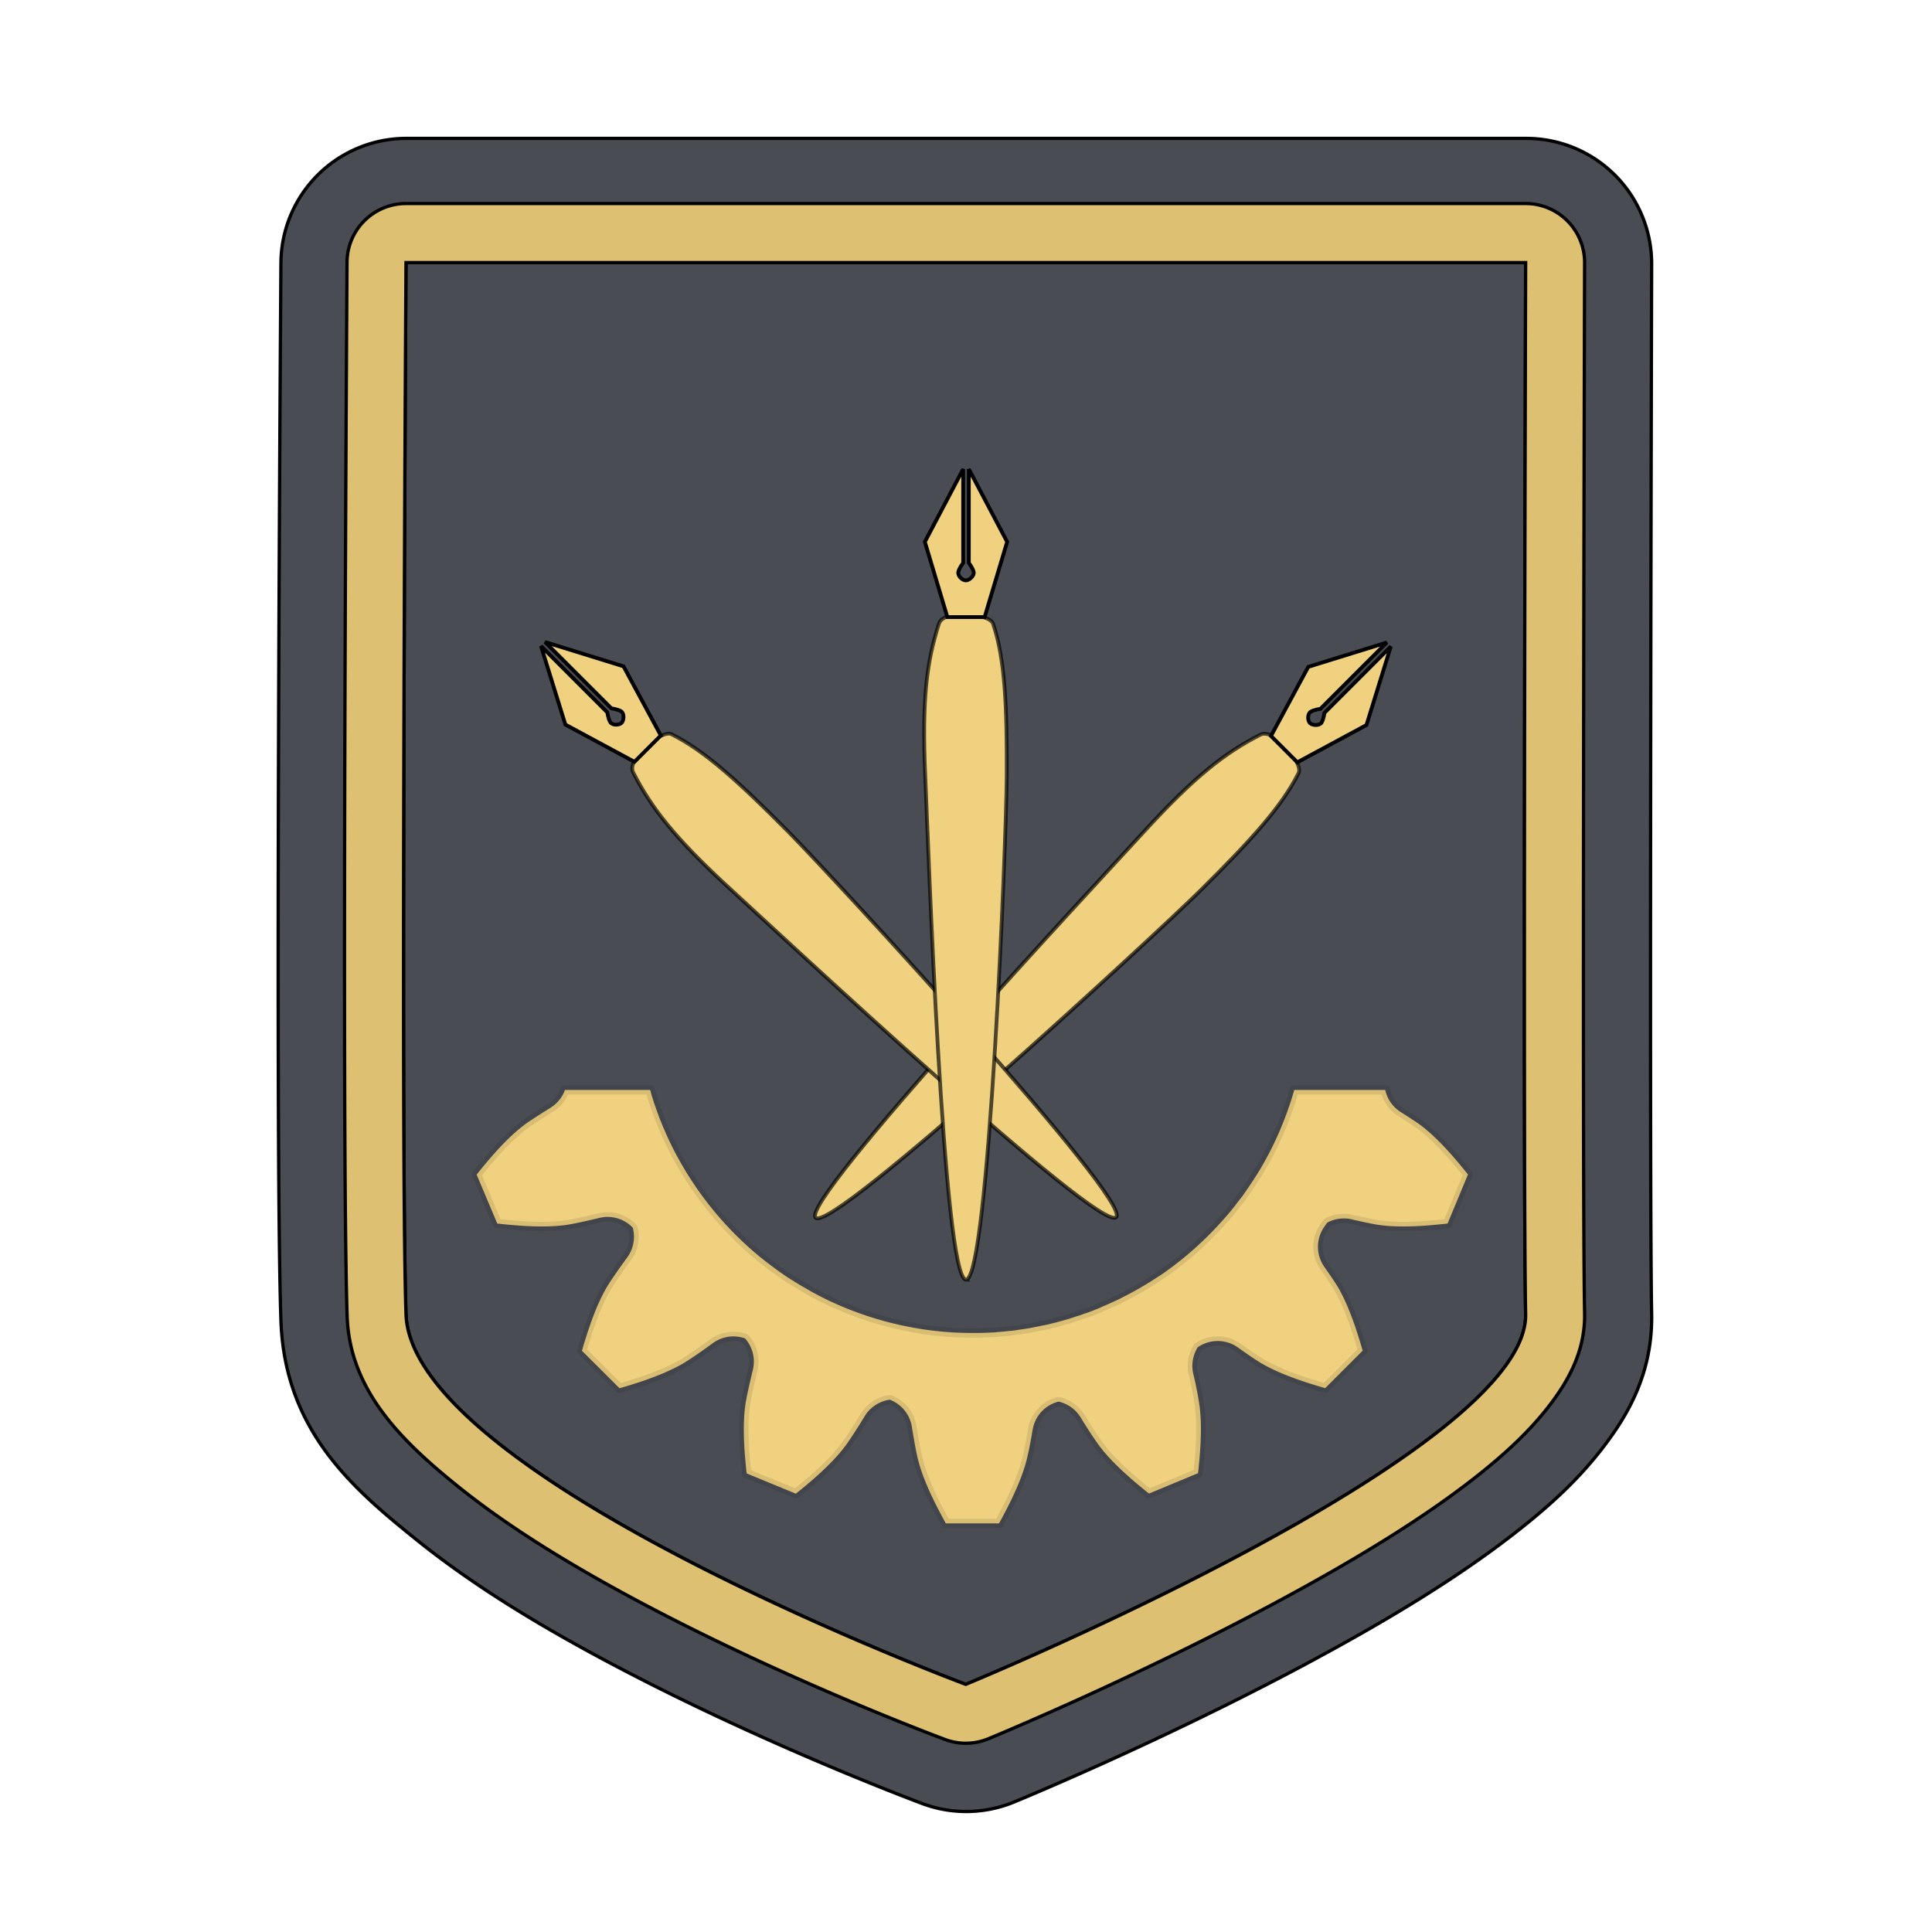 <?xml version="1.0" encoding="UTF-8" standalone="no"?>
<!-- Created with Inkscape (http://www.inkscape.org/) -->

<svg
   xmlns:osb="http://www.openswatchbook.org/uri/2009/osb"
   xmlns:dc="http://purl.org/dc/elements/1.1/"
   xmlns:cc="http://creativecommons.org/ns#"
   xmlns:rdf="http://www.w3.org/1999/02/22-rdf-syntax-ns#"
   xmlns:svg="http://www.w3.org/2000/svg"
   xmlns="http://www.w3.org/2000/svg"
   xmlns:sodipodi="http://sodipodi.sourceforge.net/DTD/sodipodi-0.dtd"
   xmlns:inkscape="http://www.inkscape.org/namespaces/inkscape"
   width="512"
   height="512"
   id="svg2"
   version="1.1"
   inkscape:version="0.48.1 r9760"
   sodipodi:docname="emblem01.svg"
   inkscape:export-filename="/home/mato/DATA/3D/Projects/PMCA/PMCAv0.0.6r5/parts/blend/emblem01.png"
   inkscape:export-xdpi="90"
   inkscape:export-ydpi="90">
  <defs
     id="defs4">
    <linearGradient
       id="linearGradient3840">
      <stop
         style="stop-color:#efd180;stop-opacity:1;"
         offset="0"
         id="stop3842" />
      <stop
         style="stop-color:#efd180;stop-opacity:0;"
         offset="1"
         id="stop3844" />
    </linearGradient>
    <linearGradient
       inkscape:collect="always"
       id="linearGradient3828"
       osb:paint="gradient">
      <stop
         style="stop-color:#efd180;stop-opacity:1;"
         offset="0"
         id="stop3830" />
      <stop
         style="stop-color:#efd180;stop-opacity:0;"
         offset="1"
         id="stop3832" />
    </linearGradient>
  </defs>
  <sodipodi:namedview
     id="base"
     pagecolor="#000000"
     bordercolor="#666666"
     borderopacity="1.0"
     inkscape:pageopacity="0"
     inkscape:pageshadow="2"
     inkscape:zoom="0.92983283"
     inkscape:cx="105.92492"
     inkscape:cy="142.08279"
     inkscape:document-units="px"
     inkscape:current-layer="layer1"
     showgrid="false"
     inkscape:window-width="1920"
     inkscape:window-height="1027"
     inkscape:window-x="0"
     inkscape:window-y="26"
     inkscape:window-maximized="1"
     showguides="true"
     inkscape:guide-bbox="true" />
  <g
     inkscape:label="レイヤー 1"
     inkscape:groupmode="layer"
     id="layer1"
     transform="translate(0,-540.362)">
    <path
       transform="matrix(1.039,0,0,1.039,-9.844,-30.747)"
       sodipodi:type="inkscape:offset"
       inkscape:radius="31.979637"
       inkscape:original="M 113.09375 616.9375 C 113.09375 616.9375 111.67933 843.61864 113.09375 885.34375 C 114.50816 927.06886 255.9375 979.75 255.9375 979.75 C 255.9375 979.75 399.48846 920.70401 398.78125 885.34375 C 398.07406 849.98349 398.78125 616.9375 398.78125 616.9375 L 113.09375 616.9375 z "
       style="fill:#4a4c54;stroke:#000000;stroke-width:0.837px;stroke-linecap:butt;stroke-linejoin:miter;stroke-opacity:1;fill-opacity:1"
       id="path4342-1"
       d="M 113.094,584.969 A 31.983,31.983 0 0 0 81.125,616.75 c 0,0 -1.572,223.321 0,269.688 0.957,28.239 18.559,43.086 34.875,56.188 16.316,13.101 35.5,24.219 54.344,33.969 37.688,19.5 74.438,33.125 74.438,33.125 a 31.983,31.983 0 0 0 23.312,-0.406 c 0,0 37.004,-15.155 74.625,-35.312 18.811,-10.079 37.845,-21.283 53.812,-33.844 7.984,-6.28 15.267,-12.824 21.625,-21.062 6.358,-8.239 12.9,-19.054 12.594,-34.375 -0.642,-32.126 0,-267.688 0,-267.688 a 31.983,31.983 0 0 0 -31.969,-32.062 l -285.688,0 z" />
    <path
       style="fill:#efd180;fill-opacity:1;fill-rule:nonzero;stroke:#000000;stroke-width:2.469;stroke-linejoin:round;stroke-miterlimit:4;stroke-opacity:0.098;stroke-dasharray:none;stroke-dashoffset:0"
       d="M 149.719 288.844 A 9.245 9.245 0 0 1 145.906 293.562 C 142.986 295.364 140.31 297.096 138.938 298.125 C 134.116 301.739 129.346 307.481 126.312 311.281 L 131.781 324.25 C 136.602 324.787 144.031 325.48 150 324.625 C 151.959 324.345 155.252 323.622 158.875 322.75 A 9.245 9.245 0 0 1 167.688 325.344 A 9.245 9.245 0 0 1 166.25 333.188 C 163.919 336.383 161.845 339.364 160.875 341 C 157.796 346.196 155.569 353.31 154.219 357.969 L 164.188 367.906 C 168.846 366.556 175.96 364.329 181.156 361.25 C 182.851 360.246 185.807 358.214 188.969 355.906 A 9.245 9.245 0 0 1 197.438 354.688 A 9.245 9.245 0 0 1 199.531 362.969 C 198.6 366.813 197.801 370.398 197.531 372.281 C 196.675 378.26 197.34 385.648 197.875 390.469 L 210.906 395.844 C 214.694 392.813 220.378 388.051 224 383.219 C 225.181 381.642 227.149 378.592 229.188 375.25 A 9.245 9.245 0 0 1 235.812 370.938 A 9.245 9.245 0 0 1 241.656 378.125 C 242.237 381.805 242.853 385.114 243.344 387.031 C 244.839 392.873 248.315 399.47 250.656 403.719 L 264.75 403.719 C 267.085 399.467 270.535 392.88 272.031 387.031 C 272.504 385.183 273.129 382.172 273.656 378.906 A 9.245 9.245 0 0 1 280.531 371.438 A 9.245 9.245 0 0 1 286.375 375.625 C 288.32 378.803 290.188 381.635 291.375 383.219 C 294.992 388.044 300.711 392.783 304.5 395.812 L 317.5 390.406 C 318.03 385.584 318.699 378.195 317.844 372.219 C 317.573 370.33 317.012 367.344 316.25 364.125 A 9.245 9.245 0 0 1 317.438 357 C 317.561 356.924 317.689 356.858 317.812 356.781 A 9.245 9.245 0 0 1 328.062 357.094 C 330.557 358.878 332.897 360.467 334.219 361.25 C 339.394 364.316 346.517 366.531 351.188 367.875 L 361.125 357.938 C 359.772 353.281 357.575 346.189 354.5 341 C 353.899 339.986 352.531 337.962 350.969 335.75 A 9.245 9.245 0 0 1 350.875 325.219 C 351.146 324.824 351.422 324.429 351.688 324.031 A 9.245 9.245 0 0 1 358.156 323.125 C 361.143 323.819 363.916 324.407 365.438 324.625 C 371.392 325.477 378.796 324.796 383.625 324.25 L 389.031 311.25 C 385.999 307.466 381.264 301.774 376.438 298.156 C 375.494 297.449 373.415 296.102 371.125 294.656 A 9.245 9.245 0 0 1 367.125 288.938 C 367.133 288.906 367.149 288.876 367.156 288.844 L 343 288.844 C 340.886 296.196 337.879 303.257 333.969 309.844 C 333.242 311.068 332.442 312.279 331.656 313.469 C 331.116 314.287 330.568 315.105 330 315.906 C 329.742 316.27 329.514 316.64 329.25 317 C 329.134 317.158 328.992 317.311 328.875 317.469 C 328.757 317.627 328.619 317.78 328.5 317.938 C 327.736 318.946 326.993 319.932 326.188 320.906 C 325.281 322.003 324.332 323.073 323.375 324.125 C 318.635 329.336 313.314 334.03 307.469 338 C 307.415 338.036 307.335 338.058 307.281 338.094 C 304.918 339.691 302.454 341.162 299.938 342.531 C 299.244 342.906 298.551 343.267 297.844 343.625 C 297.269 343.918 296.707 344.219 296.125 344.5 C 296.004 344.558 295.871 344.599 295.75 344.656 C 294.574 345.217 293.391 345.74 292.188 346.25 C 292.008 346.326 291.836 346.425 291.656 346.5 C 291.169 346.703 290.71 346.9 290.219 347.094 C 289.998 347.181 289.752 347.29 289.531 347.375 C 289.08 347.549 288.643 347.708 288.188 347.875 C 287.933 347.968 287.661 348.034 287.406 348.125 C 286.976 348.278 286.558 348.447 286.125 348.594 C 285.848 348.687 285.558 348.753 285.281 348.844 C 284.869 348.979 284.477 349.121 284.062 349.25 C 283.754 349.346 283.434 349.47 283.125 349.562 C 282.739 349.678 282.357 349.764 281.969 349.875 C 281.638 349.969 281.3 350.066 280.969 350.156 C 280.594 350.258 280.22 350.372 279.844 350.469 C 279.501 350.557 279.156 350.634 278.812 350.719 C 278.446 350.809 278.087 350.915 277.719 351 C 277.364 351.082 276.98 351.141 276.625 351.219 C 276.549 351.235 276.483 351.234 276.406 351.25 C 275.761 351.389 275.115 351.532 274.469 351.656 C 273.745 351.796 273.037 351.942 272.312 352.062 C 271.588 352.183 270.85 352.273 270.125 352.375 C 269.74 352.429 269.355 352.513 268.969 352.562 C 268.635 352.605 268.303 352.649 267.969 352.688 C 267.804 352.707 267.634 352.7 267.469 352.719 C 266.484 352.827 265.484 352.925 264.5 353 C 264.2 353.023 263.894 353.074 263.594 353.094 C 263.141 353.124 262.705 353.133 262.25 353.156 C 261.983 353.17 261.705 353.176 261.438 353.188 C 260.714 353.217 260.003 353.238 259.281 353.25 C 258.756 353.259 258.212 353.251 257.688 353.25 C 257.488 353.25 257.293 353.251 257.094 353.25 C 255.652 353.238 254.247 353.207 252.812 353.125 C 241.339 352.471 230.104 349.594 219.812 344.75 C 218.526 344.144 217.288 343.51 216.031 342.844 C 215.12 342.361 214.238 341.827 213.344 341.312 C 212.858 341.033 212.356 340.758 211.875 340.469 C 211.539 340.265 211.208 340.052 210.875 339.844 C 210.041 339.328 209.192 338.825 208.375 338.281 C 207.991 338.024 207.63 337.763 207.25 337.5 C 206.36 336.883 205.491 336.242 204.625 335.594 C 203.485 334.741 202.347 333.874 201.25 332.969 C 192.472 325.724 185.104 316.812 179.625 306.75 C 179.606 306.715 179.581 306.691 179.562 306.656 C 178.898 305.432 178.264 304.195 177.656 302.938 C 177.121 301.83 176.615 300.695 176.125 299.562 C 175.971 299.207 175.805 298.858 175.656 298.5 C 175.451 298.004 175.258 297.497 175.062 297 C 174.979 296.789 174.863 296.556 174.781 296.344 C 174.689 296.104 174.621 295.865 174.531 295.625 C 174.364 295.18 174.192 294.729 174.031 294.281 C 173.869 293.826 173.717 293.394 173.562 292.938 C 173.466 292.653 173.344 292.348 173.25 292.062 C 173.203 291.92 173.171 291.768 173.125 291.625 C 172.941 291.054 172.767 290.482 172.594 289.906 C 172.486 289.547 172.414 289.202 172.312 288.844 L 149.719 288.844 z "
       id="path4415"
       transform="translate(0,540.362)" />
    <path
       style="fill:none;stroke:#000000;stroke-width:0.869px;stroke-linecap:butt;stroke-linejoin:miter;stroke-opacity:1"
       d="m 107.595,609.966 296.715,0 c 0,0 -0.734,241.999 0,278.721 0.734,36.722 -148.357,98.048 -148.357,98.048 0,0 -146.888,-54.716 -148.357,-98.048 -1.469,-43.332 0,-278.721 0,-278.721 z"
       id="path4315"
       inkscape:connector-curvature="0"
       sodipodi:nodetypes="ccscsc" />
    <path
       style="fill:#ddc072;fill-opacity:1;stroke:#000000;stroke-width:0.869px;stroke-linecap:butt;stroke-linejoin:miter;stroke-opacity:1"
       d="M 107.594 53.938 A 15.631 15.631 0 0 0 91.969 69.5 C 91.969 69.5 90.454 303.243 92 348.844 C 92.662 368.38 106.252 381.781 121.625 394.125 C 136.998 406.469 156.179 417.681 175.156 427.5 C 213.112 447.139 250.5 461 250.5 461 A 15.631 15.631 0 0 0 261.875 460.812 C 261.875 460.812 299.713 445.272 337.781 424.875 C 356.816 414.676 375.946 403.353 391.094 391.438 C 398.668 385.48 405.272 379.4 410.5 372.625 C 415.728 365.85 420.136 357.918 419.938 348 C 419.235 312.859 419.938 69.625 419.938 69.625 A 15.631 15.631 0 0 0 404.281 53.938 L 107.594 53.938 z M 107.594 69.594 L 404.312 69.594 C 404.312 69.594 403.578 311.59 404.312 348.312 C 405.047 385.035 255.938 446.375 255.938 446.375 C 255.938 446.375 109.063 391.645 107.594 348.312 C 106.125 304.98 107.594 69.594 107.594 69.594 z "
       transform="translate(0,540.362)"
       id="path4342" />
    <path
       style="fill:#efd180;fill-opacity:1;fill-rule:nonzero;stroke:#000000;stroke-width:2.469;stroke-linejoin:round;stroke-miterlimit:4;stroke-opacity:0.098;stroke-dasharray:none;stroke-dashoffset:0"
       d="m -225.103,728.819 c -2.341,4.248 -5.82,10.85 -7.315,16.692 -0.301,1.175 -0.681,3.138 -1.064,5.287 a 9.245,9.245 0 0 1 -3.824,5.952 c -0.737,0.138 -1.494,0.28 -2.228,0.432 a 9.245,9.245 0 0 1 -9.609,-4.023 c -0.982,-1.517 -1.877,-2.801 -2.594,-3.757 -3.621,-4.831 -9.35,-9.6 -13.134,-12.635 l -13.001,5.353 c -0.537,4.821 -1.22,12.252 -0.366,18.221 0.172,1.201 0.562,3.155 1.031,5.287 a 9.245,9.245 0 0 1 -3.724,9.543 c -0.569,0.4 -1.134,0.786 -1.696,1.197 a 9.245,9.245 0 0 1 -6.717,-1.563 c -2.075,-1.465 -4.061,-2.765 -5.287,-3.491 -5.182,-3.07 -12.257,-5.296 -16.924,-6.65 l -9.975,9.975 c 1.354,4.668 3.58,11.742 6.65,16.924 0.758,1.28 2.35,3.593 4.156,6.118 a 9.245,9.245 0 0 1 1.663,6.351 c -0.266,0.398 -0.537,0.795 -0.798,1.197 a 9.245,9.245 0 0 1 -9.742,3.957 c -2.478,-0.56 -4.841,-0.995 -6.251,-1.197 -5.963,-0.854 -13.324,-0.203 -18.155,0.333 l -5.42,13.034 c 3.037,3.794 7.815,9.488 12.635,13.101 1.19,0.892 3.55,2.415 6.185,4.057 a 9.245,9.245 0 0 1 4.223,9.343 c -0.034,0.209 -0.067,0.423 -0.1,0.632 a 9.245,9.245 0 0 1 -6.018,3.691 c -3.387,0.547 -6.484,1.137 -8.146,1.563 -5.838,1.494 -12.468,4.965 -16.725,7.315 l 0.067,14.065 c 4.248,2.341 10.85,5.82 16.692,7.315 1.917,0.491 5.231,1.115 8.911,1.696 a 9.245,9.245 0 0 1 6.118,3.824 9.245,9.245 0 0 1 -4.289,9.244 c -2.92,1.802 -5.577,3.526 -6.949,4.555 -4.822,3.614 -9.602,9.367 -12.635,13.167 l 5.453,12.968 c 4.821,0.537 12.252,1.22 18.221,0.366 1.959,-0.28 5.255,-0.99 8.878,-1.862 a 9.245,9.245 0 0 1 8.811,2.594 9.245,9.245 0 0 1 -1.43,7.847 c -2.331,3.195 -4.417,6.177 -5.387,7.814 -3.079,5.196 -5.3,12.299 -6.65,16.958 l 9.975,9.942 c 4.659,-1.35 11.762,-3.571 16.958,-6.65 1.695,-1.004 4.652,-3.046 7.814,-5.353 a 9.245,9.245 0 0 1 8.479,-1.23 9.245,9.245 0 0 1 2.095,8.279 c -0.931,3.844 -1.725,7.427 -1.995,9.31 -0.856,5.978 -0.203,13.367 0.333,18.188 l 13.034,5.387 c 3.787,-3.03 9.478,-7.802 13.101,-12.635 1.181,-1.576 3.148,-4.605 5.187,-7.947 a 9.245,9.245 0 0 1 6.617,-4.323 9.245,9.245 0 0 1 5.852,7.182 c 0.581,3.68 1.205,6.994 1.696,8.911 1.495,5.842 4.974,12.443 7.315,16.692 l 14.065,0 c 2.335,-4.252 5.785,-10.843 7.282,-16.692 0.473,-1.849 1.102,-4.847 1.629,-8.113 a 9.245,9.245 0 0 1 6.883,-7.481 9.245,9.245 0 0 1 5.852,4.19 c 1.945,3.178 3.801,5.997 4.988,7.581 3.617,4.825 9.345,9.573 13.134,12.602 l 13.001,-5.387 c 0.53,-4.822 1.188,-12.212 0.333,-18.188 -0.27,-1.889 -0.834,-4.894 -1.596,-8.113 a 9.245,9.245 0 0 1 1.197,-7.116 c 0.123,-0.076 0.243,-0.156 0.366,-0.233 a 9.245,9.245 0 0 1 10.274,0.333 c 2.494,1.784 4.829,3.373 6.151,4.156 5.175,3.066 12.287,5.273 16.958,6.617 l 9.942,-9.942 c -1.353,-4.656 -3.542,-11.735 -6.617,-16.924 -0.601,-1.014 -1.996,-3.041 -3.558,-5.254 a 9.245,9.245 0 0 1 -0.067,-10.54 c 0.271,-0.395 0.532,-0.799 0.798,-1.197 a 9.245,9.245 0 0 1 6.484,-0.898 c 2.987,0.694 5.761,1.278 7.282,1.496 5.954,0.852 13.359,0.18 18.188,-0.366 l 5.387,-13.001 c -3.032,-3.784 -7.775,-9.483 -12.602,-13.101 -0.944,-0.707 -2.997,-2.045 -5.287,-3.491 a 9.245,9.245 0 0 1 -4.023,-5.719 c 0.164,-0.673 0.314,-1.353 0.466,-2.028 a 9.245,9.245 0 0 1 7.382,-7.082 c 2.235,-0.398 4.23,-0.76 5.287,-1.031 5.845,-1.496 12.465,-4.972 16.725,-7.315 l -0.067,-14.032 c -4.241,-2.346 -10.849,-5.853 -16.692,-7.348 -1.059,-0.271 -2.564,-0.59 -4.422,-0.931 a 9.245,9.245 0 0 1 -7.415,-7.348 c -0.148,-0.777 -0.301,-1.553 -0.466,-2.328 a 9.245,9.245 0 0 1 4.023,-5.719 c 1.913,-1.224 3.616,-2.305 4.489,-2.959 4.828,-3.619 9.596,-9.372 12.635,-13.167 l -5.42,-12.934 c -4.816,-0.545 -12.284,-1.254 -18.254,-0.399 -1.082,0.155 -2.575,0.435 -4.422,0.831 a 9.245,9.245 0 0 1 -8.013,-2.095 c -0.261,-0.408 -0.531,-0.825 -0.798,-1.23 a 9.245,9.245 0 0 1 0.1,-10.308 c 0.883,-1.288 1.625,-2.517 2.261,-3.591 3.07,-5.182 5.296,-12.257 6.65,-16.924 l -9.975,-9.975 c -4.67,1.344 -11.783,3.551 -16.958,6.617 -1.008,0.597 -2.218,1.343 -3.558,2.261 a 9.245,9.245 0 0 1 -10.175,0.166 9.245,9.245 0 0 1 -0.133,-0.067 9.245,9.245 0 0 1 -3.225,-9.111 c 0.323,-1.528 0.555,-2.954 0.732,-4.19 0.854,-5.963 0.203,-13.357 -0.333,-18.188 l -13.034,-5.387 c -3.801,3.029 -9.526,7.789 -13.134,12.602 -0.703,0.937 -1.541,2.097 -2.427,3.458 a 9.245,9.245 0 0 1 -9.476,4.023 c -0.525,-0.101 -1.07,-0.173 -1.596,-0.266 a 9.245,9.245 0 0 1 -4.888,-6.584 c -0.326,-1.777 -0.668,-3.298 -0.964,-4.456 -1.496,-5.848 -4.947,-12.439 -7.282,-16.692 l -14.065,-0.033 z m 5.453,50.54 c 2.167,-0.035 4.332,0.01 6.484,0.133 1.434,0.082 2.865,0.182 4.289,0.333 8.546,0.905 16.89,3.056 24.771,6.318 1.313,0.544 2.604,1.123 3.89,1.729 1.107,0.521 2.206,1.063 3.292,1.629 0.176,0.092 0.357,0.173 0.532,0.266 0.066,0.035 0.134,0.065 0.2,0.1 0.473,0.252 0.928,0.537 1.397,0.798 0.903,0.507 1.81,1.026 2.693,1.563 1.221,0.743 2.443,1.496 3.624,2.294 12.997,8.786 23.55,20.918 30.424,35.145 0.625,1.293 1.233,2.596 1.796,3.924 0.281,0.664 0.532,1.357 0.798,2.028 0.084,0.213 0.184,0.419 0.266,0.632 0.179,0.462 0.361,0.931 0.532,1.397 0.089,0.244 0.179,0.488 0.266,0.732 0.155,0.435 0.284,0.859 0.432,1.297 0.097,0.286 0.205,0.578 0.299,0.865 0.133,0.404 0.272,0.824 0.399,1.23 0.094,0.301 0.176,0.597 0.266,0.898 0.12,0.398 0.218,0.797 0.333,1.197 0.187,0.657 0.393,1.298 0.565,1.962 0.012,0.044 0.022,0.088 0.033,0.133 0.011,0.044 0.022,0.089 0.033,0.133 0.171,0.664 0.31,1.325 0.466,1.995 0.083,0.357 0.188,0.707 0.266,1.064 0.08,0.363 0.158,0.732 0.233,1.097 0.073,0.355 0.131,0.709 0.2,1.064 0.072,0.373 0.132,0.756 0.2,1.131 0.131,0.728 0.253,1.461 0.366,2.195 0.113,0.734 0.205,1.455 0.299,2.195 0.043,0.335 0.094,0.663 0.133,0.998 0.048,0.409 0.091,0.819 0.133,1.23 0.032,0.318 0.071,0.646 0.1,0.964 0.038,0.423 0.067,0.838 0.1,1.264 0.023,0.301 0.047,0.597 0.067,0.898 0.03,0.454 0.076,0.908 0.1,1.363 0.013,0.267 0.022,0.531 0.033,0.798 0.021,0.494 0.021,1.001 0.033,1.496 0.005,0.23 -0.004,0.469 0,0.698 0.009,0.526 0.033,1.034 0.033,1.563 -3.5e-4,0.2 0.002,0.399 0,0.599 -8.1e-4,0.122 10e-4,0.244 0,0.366 -0.2,15.728 -4.6,31.056 -12.535,44.422 -0.727,1.225 -1.508,2.434 -2.294,3.624 -0.54,0.818 -1.095,1.626 -1.663,2.427 -0.258,0.364 -0.501,0.737 -0.765,1.097 -0.116,0.158 -0.248,0.308 -0.366,0.466 -0.118,0.158 -0.247,0.308 -0.366,0.466 -0.764,1.009 -1.522,1.985 -2.328,2.959 -0.906,1.097 -1.836,2.174 -2.793,3.225 -4.74,5.211 -10.082,9.895 -15.927,13.865 -0.054,0.036 -0.113,0.064 -0.166,0.1 -2.363,1.598 -4.832,3.087 -7.348,4.456 -0.694,0.375 -1.388,0.739 -2.095,1.097 -0.575,0.293 -1.147,0.584 -1.729,0.865 -0.121,0.058 -0.245,0.109 -0.366,0.166 -1.176,0.561 -2.354,1.086 -3.558,1.596 -0.179,0.076 -0.352,0.158 -0.532,0.233 -0.487,0.203 -0.972,0.404 -1.463,0.599 -0.221,0.087 -0.444,0.181 -0.665,0.266 -0.452,0.174 -0.908,0.332 -1.363,0.499 -0.255,0.093 -0.51,0.175 -0.765,0.266 -0.43,0.153 -0.864,0.319 -1.297,0.466 -0.277,0.094 -0.554,0.175 -0.831,0.266 -0.412,0.135 -0.816,0.27 -1.23,0.399 -0.308,0.096 -0.622,0.207 -0.931,0.299 -0.386,0.116 -0.776,0.222 -1.164,0.333 -0.331,0.094 -0.666,0.176 -0.998,0.266 -0.374,0.102 -0.754,0.202 -1.131,0.299 -0.343,0.089 -0.687,0.182 -1.031,0.266 -0.366,0.09 -0.729,0.181 -1.097,0.266 -0.354,0.082 -0.709,0.155 -1.064,0.233 -0.076,0.017 -0.156,0.017 -0.233,0.033 -0.645,0.139 -1.282,0.275 -1.929,0.399 -0.723,0.139 -1.437,0.278 -2.161,0.399 -0.724,0.121 -1.47,0.23 -2.195,0.333 -0.385,0.054 -0.777,0.117 -1.164,0.166 -0.334,0.043 -0.663,0.094 -0.998,0.133 -0.165,0.019 -0.333,0.015 -0.499,0.033 -0.985,0.108 -1.975,0.224 -2.959,0.299 -0.3,0.023 -0.597,0.047 -0.898,0.067 -0.453,0.03 -0.908,0.043 -1.363,0.067 -0.267,0.013 -0.531,0.022 -0.798,0.033 -0.723,0.03 -1.439,0.055 -2.161,0.067 -0.525,0.009 -1.071,7.8e-4 -1.596,0 -0.199,0 -0.399,10e-4 -0.599,0 -1.442,-0.012 -2.855,-0.051 -4.289,-0.133 -11.474,-0.654 -22.693,-3.535 -32.984,-8.379 -1.286,-0.606 -2.534,-1.229 -3.791,-1.895 -0.911,-0.483 -1.799,-1.015 -2.693,-1.53 -0.486,-0.28 -0.982,-0.542 -1.463,-0.831 -0.336,-0.204 -0.664,-0.424 -0.998,-0.632 -0.834,-0.516 -1.676,-1.019 -2.494,-1.563 -0.384,-0.257 -0.751,-0.535 -1.131,-0.798 -0.89,-0.617 -1.76,-1.247 -2.627,-1.895 -1.14,-0.853 -2.261,-1.721 -3.358,-2.627 -8.778,-7.245 -16.167,-16.139 -21.646,-26.201 -0.019,-0.035 -0.048,-0.065 -0.067,-0.1 -0.664,-1.224 -1.288,-2.466 -1.895,-3.724 -0.535,-1.107 -1.04,-2.259 -1.53,-3.392 -0.154,-0.355 -0.316,-0.706 -0.466,-1.064 -0.205,-0.496 -0.403,-0.999 -0.599,-1.496 -0.084,-0.211 -0.184,-0.42 -0.266,-0.632 -0.092,-0.24 -0.176,-0.491 -0.266,-0.732 -0.167,-0.445 -0.338,-0.882 -0.499,-1.33 -0.163,-0.455 -0.311,-0.907 -0.466,-1.363 -0.097,-0.285 -0.205,-0.579 -0.299,-0.865 -0.047,-0.143 -0.087,-0.289 -0.133,-0.432 -0.184,-0.571 -0.359,-1.153 -0.532,-1.729 -0.117,-0.391 -0.221,-0.772 -0.333,-1.164 -0.149,-0.522 -0.293,-1.037 -0.432,-1.563 -0.138,-0.522 -0.271,-1.04 -0.399,-1.563 -0.092,-0.377 -0.179,-0.753 -0.266,-1.131 -0.08,-0.346 -0.157,-0.684 -0.233,-1.031 -0.158,-0.722 -0.326,-1.471 -0.466,-2.195 -0.071,-0.367 -0.134,-0.73 -0.2,-1.097 -0.131,-0.728 -0.253,-1.461 -0.366,-2.195 -0.113,-0.734 -0.205,-1.455 -0.299,-2.195 -0.044,-0.343 -0.093,-0.687 -0.133,-1.031 -0.032,-0.279 -0.07,-0.552 -0.1,-0.831 -0.02,-0.188 -0.048,-0.377 -0.067,-0.565 -0.069,-0.691 -0.114,-1.371 -0.166,-2.062 -0.022,-0.291 -0.047,-0.573 -0.067,-0.865 -0.001,-0.022 10e-4,-0.045 0,-0.067 -0.092,-1.426 -0.143,-2.867 -0.166,-4.289 -0.266,-16.609 4.174,-32.9 12.535,-46.982 0.727,-1.225 1.475,-2.401 2.261,-3.591 0.786,-1.19 1.617,-2.371 2.461,-3.525 0.136,-0.186 0.262,-0.381 0.399,-0.565 0.294,-0.393 0.597,-0.776 0.898,-1.164 0.571,-0.737 1.135,-1.476 1.729,-2.195 0.771,-0.934 1.553,-1.859 2.361,-2.76 0.125,-0.14 0.273,-0.26 0.399,-0.399 0.058,-0.064 0.108,-0.135 0.166,-0.2 6.67,-7.302 14.556,-13.494 23.308,-18.254 0.035,-0.019 0.065,-0.048 0.1,-0.067 1.224,-0.664 2.466,-1.288 3.724,-1.895 1.294,-0.624 2.596,-1.2 3.924,-1.762 0.178,-0.076 0.353,-0.158 0.532,-0.233 0.353,-0.146 0.71,-0.291 1.064,-0.432 0.18,-0.072 0.352,-0.162 0.532,-0.233 0.628,-0.246 1.265,-0.467 1.895,-0.698 0.68,-0.249 1.374,-0.498 2.062,-0.732 0.29,-0.098 0.573,-0.204 0.865,-0.299 0.401,-0.131 0.795,-0.24 1.197,-0.366 0.31,-0.097 0.619,-0.206 0.931,-0.299 0.253,-0.076 0.512,-0.126 0.765,-0.2 0.43,-0.125 0.865,-0.248 1.297,-0.366 0.122,-0.033 0.244,-0.067 0.366,-0.1 0.386,-0.104 0.776,-0.201 1.164,-0.299 0.389,-0.099 0.775,-0.206 1.164,-0.299 0.496,-0.119 0.997,-0.222 1.496,-0.333 0.44,-0.098 0.89,-0.209 1.33,-0.299 0.367,-0.075 0.728,-0.162 1.097,-0.233 0.144,-0.028 0.288,-0.039 0.432,-0.067 0.575,-0.107 1.15,-0.203 1.729,-0.299 0.368,-0.061 0.729,-0.143 1.097,-0.2 0.132,-0.02 0.267,-0.047 0.399,-0.067 0.603,-0.09 1.222,-0.155 1.829,-0.233 0.343,-0.044 0.687,-0.093 1.031,-0.133 0.402,-0.046 0.795,-0.092 1.197,-0.133 0.078,-0.008 0.154,-0.025 0.233,-0.033 0.601,-0.06 1.195,-0.086 1.796,-0.133 0.068,-0.005 0.132,-0.028 0.2,-0.033 0.641,-0.049 1.288,-0.065 1.929,-0.1 0.389,-0.021 0.774,-0.05 1.164,-0.067 0.723,-0.03 1.439,-0.055 2.161,-0.067 z"
       id="path4369-3"
       inkscape:connector-curvature="0" />
    <path
       style="fill:#efd180;fill-opacity:1;stroke:#000000;stroke-width:1px;stroke-linecap:butt;stroke-linejoin:miter;stroke-opacity:0.673"
       d="m 216.144,863.064 c -4.288,-4.288 75.697,-89.934 86.695,-101.968 13.79,-15.089 21.801,-21.233 31.17,-26.04 3.676,-1.886 11.429,7.551 10.144,10.144 -4.367,8.81 -12.644,17.885 -25.868,30.997 -11.636,11.538 -97.853,91.155 -102.14,86.868 z"
       id="path4419-1"
       inkscape:connector-curvature="0"
       sodipodi:nodetypes="zssssz"
       inkscape:transform-center-x="-24.225699"
       inkscape:transform-center-y="-24.15135" />
    <path
       style="fill:#efd180;fill-opacity:1;stroke:#000000;stroke-width:1px;stroke-linecap:butt;stroke-linejoin:miter;stroke-opacity:1"
       d="m 368.578,711.691 -17.589,17.589 c 0,0 -0.218,1.718 -0.773,2.585 -0.556,0.868 -2.377,0.78 -3.049,0.133 -0.672,-0.648 -0.72,-2.432 0.177,-3.005 0.896,-0.573 2.585,-0.773 2.585,-0.773 l 17.589,-17.589 -20.815,6.452 -9.877,18.318 6.983,6.983 18.318,-9.877 z"
       id="path4428-9"
       inkscape:connector-curvature="0"
       sodipodi:nodetypes="ccscsccccccc"
       inkscape:transform-center-x="-96.790774"
       inkscape:transform-center-y="-96.66422" />
    <path
       style="fill:#efd180;fill-opacity:1;stroke:#000000;stroke-width:1px;stroke-linecap:butt;stroke-linejoin:miter;stroke-opacity:0.673"
       d="m 295.803,862.937 c -4.288,4.288 -89.934,-75.697 -101.968,-86.695 -15.089,-13.79 -21.233,-21.801 -26.04,-31.17 -1.886,-3.676 7.551,-11.429 10.144,-10.144 8.81,4.367 17.885,12.644 30.997,25.868 11.538,11.636 91.155,97.853 86.868,102.14 z"
       id="path4419-1-2"
       inkscape:connector-curvature="0"
       sodipodi:nodetypes="zssssz"
       inkscape:transform-center-x="24.151346"
       inkscape:transform-center-y="-24.225695" />
    <path
       style="fill:#efd180;fill-opacity:1;stroke:#000000;stroke-width:1px;stroke-linecap:butt;stroke-linejoin:miter;stroke-opacity:1"
       d="m 144.43,710.504 17.589,17.589 c 0,0 1.718,0.218 2.585,0.773 0.868,0.556 0.78,2.377 0.133,3.049 -0.648,0.672 -2.432,0.72 -3.005,-0.177 -0.573,-0.896 -0.773,-2.585 -0.773,-2.585 l -17.589,-17.589 6.452,20.815 18.318,9.877 6.983,-6.983 -9.877,-18.318 z"
       id="path4428-9-6"
       inkscape:connector-curvature="0"
       sodipodi:nodetypes="ccscsccccccc"
       inkscape:transform-center-x="96.664216"
       inkscape:transform-center-y="-96.79077" />
    <path
       style="fill:#efd180;fill-opacity:1;stroke:#000000;stroke-width:1px;stroke-linecap:butt;stroke-linejoin:miter;stroke-opacity:0.673"
       d="m 256,339.137 c -6.064,0 -10.067,-117.119 -10.8,-133.404 -0.919,-20.421 0.401,-30.43 3.627,-40.454 1.266,-3.933 13.421,-2.742 14.345,0 3.142,9.318 3.706,21.587 3.627,40.209 -0.069,16.386 -4.736,133.649 -10.8,133.649 z"
       id="path4419"
       inkscape:connector-curvature="0"
       transform="translate(0,540.362)"
       sodipodi:nodetypes="zssssz"
       inkscape:transform-center-x="0.049916827"
       inkscape:transform-center-y="-31.862876" />
    <path
       style="fill:#efd180;fill-opacity:1;stroke:#000000;stroke-width:1px;stroke-linecap:butt;stroke-linejoin:miter;stroke-opacity:1"
       d="m 256.75,124.312 0,24.875 c 0,0 1.061,1.369 1.281,2.375 0.221,1.006 -1.129,2.233 -2.062,2.25 -0.934,0.017 -2.228,-1.211 -2,-2.25 0.228,-1.039 1.281,-2.375 1.281,-2.375 l 0,-24.875 -10.156,19.281 5.969,19.938 9.875,0 5.969,-19.938 z"
       transform="translate(0,540.362)"
       id="path4428"
       inkscape:connector-curvature="0"
       sodipodi:nodetypes="ccscsccccccc"
       inkscape:transform-center-x="-0.089488652"
       inkscape:transform-center-y="-138.88709" />
  </g>
</svg>
